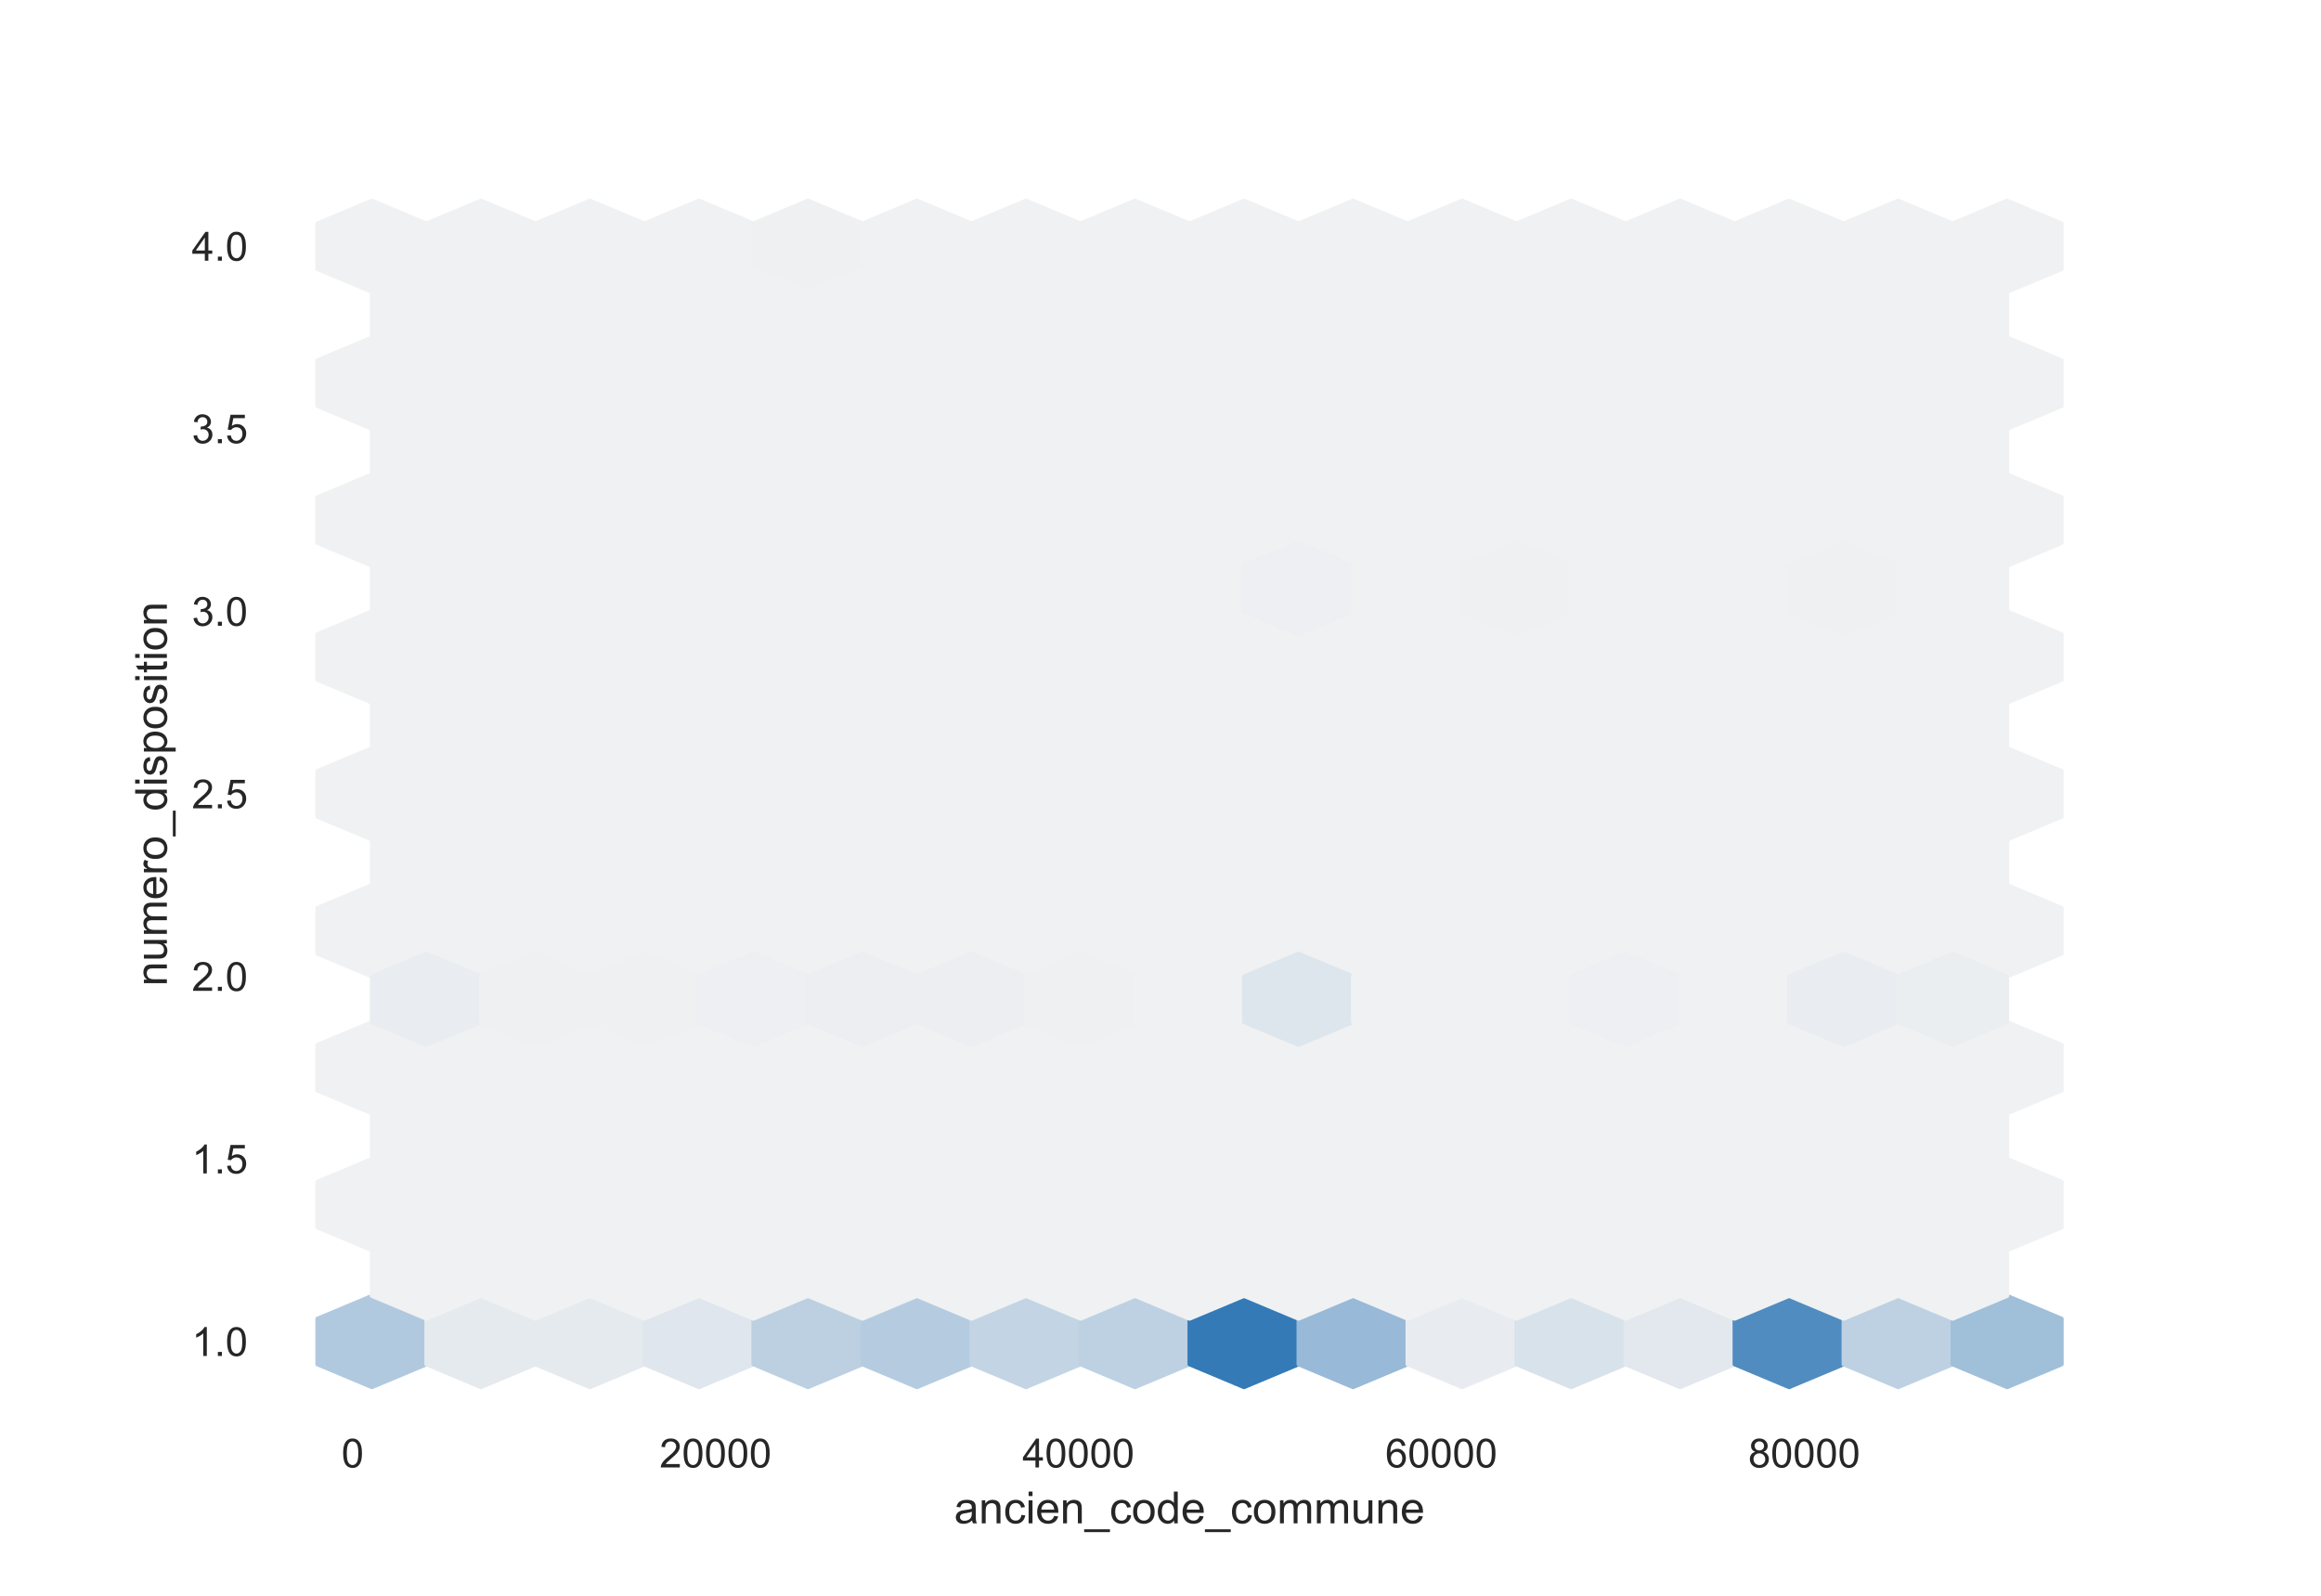 <?xml version="1.0" encoding="utf-8" standalone="no"?>
<!DOCTYPE svg PUBLIC "-//W3C//DTD SVG 1.1//EN"
  "http://www.w3.org/Graphics/SVG/1.1/DTD/svg11.dtd">
<!-- Created with matplotlib (https://matplotlib.org/) -->
<svg height="396pt" version="1.1" viewBox="0 0 576 396" width="576pt" xmlns="http://www.w3.org/2000/svg" xmlns:xlink="http://www.w3.org/1999/xlink">
 <defs>
  <style type="text/css">*{stroke-linecap:butt;stroke-linejoin:round;}</style>
 </defs>
 <g id="figure_1">
  <g id="patch_1">
   <path d="M 0 396 
L 576 396 
L 576 0 
L 0 0 
z
" style="fill:#ffffff;"/>
  </g>
  <g id="axes_1">
   <g id="patch_2">
    <path d="M 72 346.5 
L 518.4 346.5 
L 518.4 47.52 
L 72 47.52 
z
" style="fill:#ffffff;"/>
   </g>
   <g id="matplotlib.axis_1">
    <g id="xtick_1">
     <g id="text_1">
      <!-- 0 -->
      <g style="fill:#262626;" transform="translate(84.742 364.158)scale(0.1 -0.1)">
       <defs>
        <path d="M 4.156 35.297 
Q 4.156 48 6.766 55.734 
Q 9.375 63.484 14.516 67.672 
Q 19.672 71.875 27.484 71.875 
Q 33.25 71.875 37.594 69.547 
Q 41.938 67.234 44.766 62.859 
Q 47.609 58.5 49.219 52.219 
Q 50.828 45.953 50.828 35.297 
Q 50.828 22.703 48.234 14.969 
Q 45.656 7.234 40.5 3 
Q 35.359 -1.219 27.484 -1.219 
Q 17.141 -1.219 11.234 6.203 
Q 4.156 15.141 4.156 35.297 
z
M 13.188 35.297 
Q 13.188 17.672 17.312 11.828 
Q 21.438 6 27.484 6 
Q 33.547 6 37.672 11.859 
Q 41.797 17.719 41.797 35.297 
Q 41.797 52.984 37.672 58.781 
Q 33.547 64.594 27.391 64.594 
Q 21.344 64.594 17.719 59.469 
Q 13.188 52.938 13.188 35.297 
z
" id="ArialMT-48"/>
       </defs>
       <use xlink:href="#ArialMT-48"/>
      </g>
     </g>
    </g>
    <g id="xtick_2">
     <g id="text_2">
      <!-- 20000 -->
      <g style="fill:#262626;" transform="translate(163.679 364.158)scale(0.1 -0.1)">
       <defs>
        <path d="M 50.344 8.453 
L 50.344 0 
L 3.031 0 
Q 2.938 3.172 4.047 6.109 
Q 5.859 10.938 9.828 15.625 
Q 13.812 20.312 21.344 26.469 
Q 33.016 36.031 37.109 41.625 
Q 41.219 47.219 41.219 52.203 
Q 41.219 57.422 37.469 61 
Q 33.734 64.594 27.734 64.594 
Q 21.391 64.594 17.578 60.781 
Q 13.766 56.984 13.719 50.25 
L 4.688 51.172 
Q 5.609 61.281 11.656 66.578 
Q 17.719 71.875 27.938 71.875 
Q 38.234 71.875 44.234 66.156 
Q 50.25 60.453 50.25 52 
Q 50.25 47.703 48.484 43.547 
Q 46.734 39.406 42.656 34.812 
Q 38.578 30.219 29.109 22.219 
Q 21.188 15.578 18.938 13.203 
Q 16.703 10.844 15.234 8.453 
z
" id="ArialMT-50"/>
       </defs>
       <use xlink:href="#ArialMT-50"/>
       <use x="55.615" xlink:href="#ArialMT-48"/>
       <use x="111.23" xlink:href="#ArialMT-48"/>
       <use x="166.846" xlink:href="#ArialMT-48"/>
       <use x="222.461" xlink:href="#ArialMT-48"/>
      </g>
     </g>
    </g>
    <g id="xtick_3">
     <g id="text_3">
      <!-- 40000 -->
      <g style="fill:#262626;" transform="translate(253.737 364.158)scale(0.1 -0.1)">
       <defs>
        <path d="M 32.328 0 
L 32.328 17.141 
L 1.266 17.141 
L 1.266 25.203 
L 33.938 71.578 
L 41.109 71.578 
L 41.109 25.203 
L 50.781 25.203 
L 50.781 17.141 
L 41.109 17.141 
L 41.109 0 
z
M 32.328 25.203 
L 32.328 57.469 
L 9.906 25.203 
z
" id="ArialMT-52"/>
       </defs>
       <use xlink:href="#ArialMT-52"/>
       <use x="55.615" xlink:href="#ArialMT-48"/>
       <use x="111.23" xlink:href="#ArialMT-48"/>
       <use x="166.846" xlink:href="#ArialMT-48"/>
       <use x="222.461" xlink:href="#ArialMT-48"/>
      </g>
     </g>
    </g>
    <g id="xtick_4">
     <g id="text_4">
      <!-- 60000 -->
      <g style="fill:#262626;" transform="translate(343.796 364.158)scale(0.1 -0.1)">
       <defs>
        <path d="M 49.75 54.047 
L 41.016 53.375 
Q 39.844 58.547 37.703 60.891 
Q 34.125 64.656 28.906 64.656 
Q 24.703 64.656 21.531 62.312 
Q 17.391 59.281 14.984 53.469 
Q 12.594 47.656 12.5 36.922 
Q 15.672 41.75 20.266 44.094 
Q 24.859 46.438 29.891 46.438 
Q 38.672 46.438 44.844 39.969 
Q 51.031 33.5 51.031 23.25 
Q 51.031 16.5 48.125 10.719 
Q 45.219 4.938 40.141 1.859 
Q 35.062 -1.219 28.609 -1.219 
Q 17.625 -1.219 10.688 6.859 
Q 3.766 14.938 3.766 33.5 
Q 3.766 54.25 11.422 63.672 
Q 18.109 71.875 29.438 71.875 
Q 37.891 71.875 43.281 67.141 
Q 48.688 62.406 49.75 54.047 
z
M 13.875 23.188 
Q 13.875 18.656 15.797 14.5 
Q 17.719 10.359 21.188 8.172 
Q 24.656 6 28.469 6 
Q 34.031 6 38.031 10.484 
Q 42.047 14.984 42.047 22.703 
Q 42.047 30.125 38.078 34.391 
Q 34.125 38.672 28.125 38.672 
Q 22.172 38.672 18.016 34.391 
Q 13.875 30.125 13.875 23.188 
z
" id="ArialMT-54"/>
       </defs>
       <use xlink:href="#ArialMT-54"/>
       <use x="55.615" xlink:href="#ArialMT-48"/>
       <use x="111.23" xlink:href="#ArialMT-48"/>
       <use x="166.846" xlink:href="#ArialMT-48"/>
       <use x="222.461" xlink:href="#ArialMT-48"/>
      </g>
     </g>
    </g>
    <g id="xtick_5">
     <g id="text_5">
      <!-- 80000 -->
      <g style="fill:#262626;" transform="translate(433.855 364.158)scale(0.1 -0.1)">
       <defs>
        <path d="M 17.672 38.812 
Q 12.203 40.828 9.562 44.531 
Q 6.938 48.25 6.938 53.422 
Q 6.938 61.234 12.547 66.547 
Q 18.172 71.875 27.484 71.875 
Q 36.859 71.875 42.578 66.422 
Q 48.297 60.984 48.297 53.172 
Q 48.297 48.188 45.672 44.5 
Q 43.062 40.828 37.75 38.812 
Q 44.344 36.672 47.781 31.875 
Q 51.219 27.094 51.219 20.453 
Q 51.219 11.281 44.719 5.031 
Q 38.234 -1.219 27.641 -1.219 
Q 17.047 -1.219 10.547 5.047 
Q 4.047 11.328 4.047 20.703 
Q 4.047 27.688 7.594 32.391 
Q 11.141 37.109 17.672 38.812 
z
M 15.922 53.719 
Q 15.922 48.641 19.188 45.406 
Q 22.469 42.188 27.688 42.188 
Q 32.766 42.188 36.016 45.375 
Q 39.266 48.578 39.266 53.219 
Q 39.266 58.062 35.906 61.359 
Q 32.562 64.656 27.594 64.656 
Q 22.562 64.656 19.234 61.422 
Q 15.922 58.203 15.922 53.719 
z
M 13.094 20.656 
Q 13.094 16.891 14.875 13.375 
Q 16.656 9.859 20.172 7.922 
Q 23.688 6 27.734 6 
Q 34.031 6 38.125 10.047 
Q 42.234 14.109 42.234 20.359 
Q 42.234 26.703 38.016 30.859 
Q 33.797 35.016 27.438 35.016 
Q 21.234 35.016 17.156 30.906 
Q 13.094 26.812 13.094 20.656 
z
" id="ArialMT-56"/>
       </defs>
       <use xlink:href="#ArialMT-56"/>
       <use x="55.615" xlink:href="#ArialMT-48"/>
       <use x="111.23" xlink:href="#ArialMT-48"/>
       <use x="166.846" xlink:href="#ArialMT-48"/>
       <use x="222.461" xlink:href="#ArialMT-48"/>
      </g>
     </g>
    </g>
    <g id="text_6">
     <!-- ancien_code_commune -->
     <g style="fill:#262626;" transform="translate(236.805 378.019)scale(0.11 -0.11)">
      <defs>
       <path d="M 40.438 6.391 
Q 35.547 2.25 31.031 0.531 
Q 26.516 -1.172 21.344 -1.172 
Q 12.797 -1.172 8.203 3 
Q 3.609 7.172 3.609 13.672 
Q 3.609 17.484 5.344 20.625 
Q 7.078 23.781 9.891 25.688 
Q 12.703 27.594 16.219 28.562 
Q 18.797 29.25 24.031 29.891 
Q 34.672 31.156 39.703 32.906 
Q 39.75 34.719 39.75 35.203 
Q 39.75 40.578 37.25 42.781 
Q 33.891 45.75 27.25 45.75 
Q 21.047 45.75 18.094 43.578 
Q 15.141 41.406 13.719 35.891 
L 5.125 37.062 
Q 6.297 42.578 8.984 45.969 
Q 11.672 49.359 16.75 51.188 
Q 21.828 53.031 28.516 53.031 
Q 35.156 53.031 39.297 51.469 
Q 43.453 49.906 45.406 47.531 
Q 47.359 45.172 48.141 41.547 
Q 48.578 39.312 48.578 33.453 
L 48.578 21.734 
Q 48.578 9.469 49.141 6.219 
Q 49.703 2.984 51.375 0 
L 42.188 0 
Q 40.828 2.734 40.438 6.391 
z
M 39.703 26.031 
Q 34.906 24.078 25.344 22.703 
Q 19.922 21.922 17.672 20.938 
Q 15.438 19.969 14.203 18.094 
Q 12.984 16.219 12.984 13.922 
Q 12.984 10.406 15.641 8.062 
Q 18.312 5.719 23.438 5.719 
Q 28.516 5.719 32.469 7.938 
Q 36.422 10.156 38.281 14.016 
Q 39.703 17 39.703 22.797 
z
" id="ArialMT-97"/>
       <path d="M 6.594 0 
L 6.594 51.859 
L 14.5 51.859 
L 14.5 44.484 
Q 20.219 53.031 31 53.031 
Q 35.688 53.031 39.625 51.344 
Q 43.562 49.656 45.516 46.922 
Q 47.469 44.188 48.25 40.438 
Q 48.734 37.984 48.734 31.891 
L 48.734 0 
L 39.938 0 
L 39.938 31.547 
Q 39.938 36.922 38.906 39.578 
Q 37.891 42.234 35.281 43.812 
Q 32.672 45.406 29.156 45.406 
Q 23.531 45.406 19.453 41.844 
Q 15.375 38.281 15.375 28.328 
L 15.375 0 
z
" id="ArialMT-110"/>
       <path d="M 40.438 19 
L 49.078 17.875 
Q 47.656 8.938 41.812 3.875 
Q 35.984 -1.172 27.484 -1.172 
Q 16.844 -1.172 10.375 5.781 
Q 3.906 12.75 3.906 25.734 
Q 3.906 34.125 6.688 40.422 
Q 9.469 46.734 15.156 49.875 
Q 20.844 53.031 27.547 53.031 
Q 35.984 53.031 41.359 48.75 
Q 46.734 44.484 48.25 36.625 
L 39.703 35.297 
Q 38.484 40.531 35.375 43.156 
Q 32.281 45.797 27.875 45.797 
Q 21.234 45.797 17.078 41.031 
Q 12.938 36.281 12.938 25.984 
Q 12.938 15.531 16.938 10.797 
Q 20.953 6.062 27.391 6.062 
Q 32.562 6.062 36.031 9.234 
Q 39.5 12.406 40.438 19 
z
" id="ArialMT-99"/>
       <path d="M 6.641 61.469 
L 6.641 71.578 
L 15.438 71.578 
L 15.438 61.469 
z
M 6.641 0 
L 6.641 51.859 
L 15.438 51.859 
L 15.438 0 
z
" id="ArialMT-105"/>
       <path d="M 42.094 16.703 
L 51.172 15.578 
Q 49.031 7.625 43.219 3.219 
Q 37.406 -1.172 28.375 -1.172 
Q 17 -1.172 10.328 5.828 
Q 3.656 12.844 3.656 25.484 
Q 3.656 38.578 10.391 45.797 
Q 17.141 53.031 27.875 53.031 
Q 38.281 53.031 44.875 45.953 
Q 51.469 38.875 51.469 26.031 
Q 51.469 25.25 51.422 23.688 
L 12.75 23.688 
Q 13.234 15.141 17.578 10.594 
Q 21.922 6.062 28.422 6.062 
Q 33.25 6.062 36.672 8.594 
Q 40.094 11.141 42.094 16.703 
z
M 13.234 30.906 
L 42.188 30.906 
Q 41.609 37.453 38.875 40.719 
Q 34.672 45.797 27.984 45.797 
Q 21.922 45.797 17.797 41.75 
Q 13.672 37.703 13.234 30.906 
z
" id="ArialMT-101"/>
       <path d="M -1.516 -19.875 
L -1.516 -13.531 
L 56.734 -13.531 
L 56.734 -19.875 
z
" id="ArialMT-95"/>
       <path d="M 3.328 25.922 
Q 3.328 40.328 11.328 47.266 
Q 18.016 53.031 27.641 53.031 
Q 38.328 53.031 45.109 46.016 
Q 51.906 39.016 51.906 26.656 
Q 51.906 16.656 48.906 10.906 
Q 45.906 5.172 40.156 2 
Q 34.422 -1.172 27.641 -1.172 
Q 16.75 -1.172 10.031 5.812 
Q 3.328 12.797 3.328 25.922 
z
M 12.359 25.922 
Q 12.359 15.969 16.703 11.016 
Q 21.047 6.062 27.641 6.062 
Q 34.188 6.062 38.531 11.031 
Q 42.875 16.016 42.875 26.219 
Q 42.875 35.844 38.5 40.797 
Q 34.125 45.75 27.641 45.75 
Q 21.047 45.75 16.703 40.812 
Q 12.359 35.891 12.359 25.922 
z
" id="ArialMT-111"/>
       <path d="M 40.234 0 
L 40.234 6.547 
Q 35.297 -1.172 25.734 -1.172 
Q 19.531 -1.172 14.328 2.25 
Q 9.125 5.672 6.266 11.797 
Q 3.422 17.922 3.422 25.875 
Q 3.422 33.641 6 39.969 
Q 8.594 46.297 13.766 49.656 
Q 18.953 53.031 25.344 53.031 
Q 30.031 53.031 33.688 51.047 
Q 37.359 49.078 39.656 45.906 
L 39.656 71.578 
L 48.391 71.578 
L 48.391 0 
z
M 12.453 25.875 
Q 12.453 15.922 16.641 10.984 
Q 20.844 6.062 26.562 6.062 
Q 32.328 6.062 36.344 10.766 
Q 40.375 15.484 40.375 25.141 
Q 40.375 35.797 36.266 40.766 
Q 32.172 45.75 26.172 45.75 
Q 20.312 45.75 16.375 40.969 
Q 12.453 36.188 12.453 25.875 
z
" id="ArialMT-100"/>
       <path d="M 6.594 0 
L 6.594 51.859 
L 14.453 51.859 
L 14.453 44.578 
Q 16.891 48.391 20.938 50.703 
Q 25 53.031 30.172 53.031 
Q 35.938 53.031 39.625 50.641 
Q 43.312 48.25 44.828 43.953 
Q 50.984 53.031 60.844 53.031 
Q 68.562 53.031 72.703 48.75 
Q 76.859 44.484 76.859 35.594 
L 76.859 0 
L 68.109 0 
L 68.109 32.672 
Q 68.109 37.938 67.25 40.25 
Q 66.406 42.578 64.156 43.984 
Q 61.922 45.406 58.891 45.406 
Q 53.422 45.406 49.797 41.766 
Q 46.188 38.141 46.188 30.125 
L 46.188 0 
L 37.406 0 
L 37.406 33.688 
Q 37.406 39.547 35.25 42.469 
Q 33.109 45.406 28.219 45.406 
Q 24.516 45.406 21.359 43.453 
Q 18.219 41.5 16.797 37.734 
Q 15.375 33.984 15.375 26.906 
L 15.375 0 
z
" id="ArialMT-109"/>
       <path d="M 40.578 0 
L 40.578 7.625 
Q 34.516 -1.172 24.125 -1.172 
Q 19.531 -1.172 15.547 0.578 
Q 11.578 2.344 9.641 5 
Q 7.719 7.672 6.938 11.531 
Q 6.391 14.109 6.391 19.734 
L 6.391 51.859 
L 15.188 51.859 
L 15.188 23.094 
Q 15.188 16.219 15.719 13.812 
Q 16.547 10.359 19.234 8.375 
Q 21.922 6.391 25.875 6.391 
Q 29.828 6.391 33.297 8.422 
Q 36.766 10.453 38.203 13.938 
Q 39.656 17.438 39.656 24.078 
L 39.656 51.859 
L 48.438 51.859 
L 48.438 0 
z
" id="ArialMT-117"/>
      </defs>
      <use xlink:href="#ArialMT-97"/>
      <use x="55.615" xlink:href="#ArialMT-110"/>
      <use x="111.23" xlink:href="#ArialMT-99"/>
      <use x="161.23" xlink:href="#ArialMT-105"/>
      <use x="183.447" xlink:href="#ArialMT-101"/>
      <use x="239.062" xlink:href="#ArialMT-110"/>
      <use x="294.678" xlink:href="#ArialMT-95"/>
      <use x="350.293" xlink:href="#ArialMT-99"/>
      <use x="400.293" xlink:href="#ArialMT-111"/>
      <use x="455.908" xlink:href="#ArialMT-100"/>
      <use x="511.523" xlink:href="#ArialMT-101"/>
      <use x="567.139" xlink:href="#ArialMT-95"/>
      <use x="622.754" xlink:href="#ArialMT-99"/>
      <use x="672.754" xlink:href="#ArialMT-111"/>
      <use x="728.369" xlink:href="#ArialMT-109"/>
      <use x="811.67" xlink:href="#ArialMT-109"/>
      <use x="894.971" xlink:href="#ArialMT-117"/>
      <use x="950.586" xlink:href="#ArialMT-110"/>
      <use x="1006.201" xlink:href="#ArialMT-101"/>
     </g>
    </g>
   </g>
   <g id="matplotlib.axis_2">
    <g id="ytick_1">
     <g id="text_7">
      <!-- 1.0 -->
      <g style="fill:#262626;" transform="translate(47.6 336.489)scale(0.1 -0.1)">
       <defs>
        <path d="M 37.25 0 
L 28.469 0 
L 28.469 56 
Q 25.297 52.984 20.141 49.953 
Q 14.984 46.922 10.891 45.406 
L 10.891 53.906 
Q 18.266 57.375 23.781 62.297 
Q 29.297 67.234 31.594 71.875 
L 37.25 71.875 
z
" id="ArialMT-49"/>
        <path d="M 9.078 0 
L 9.078 10.016 
L 19.094 10.016 
L 19.094 0 
z
" id="ArialMT-46"/>
       </defs>
       <use xlink:href="#ArialMT-49"/>
       <use x="55.615" xlink:href="#ArialMT-46"/>
       <use x="83.398" xlink:href="#ArialMT-48"/>
      </g>
     </g>
    </g>
    <g id="ytick_2">
     <g id="text_8">
      <!-- 1.5 -->
      <g style="fill:#262626;" transform="translate(47.6 291.189)scale(0.1 -0.1)">
       <defs>
        <path d="M 4.156 18.75 
L 13.375 19.531 
Q 14.406 12.797 18.141 9.391 
Q 21.875 6 27.156 6 
Q 33.5 6 37.891 10.781 
Q 42.281 15.578 42.281 23.484 
Q 42.281 31 38.062 35.344 
Q 33.844 39.703 27 39.703 
Q 22.75 39.703 19.328 37.766 
Q 15.922 35.844 13.969 32.766 
L 5.719 33.844 
L 12.641 70.609 
L 48.25 70.609 
L 48.25 62.203 
L 19.672 62.203 
L 15.828 42.969 
Q 22.266 47.469 29.344 47.469 
Q 38.719 47.469 45.156 40.969 
Q 51.609 34.469 51.609 24.266 
Q 51.609 14.547 45.953 7.469 
Q 39.062 -1.219 27.156 -1.219 
Q 17.391 -1.219 11.203 4.25 
Q 5.031 9.719 4.156 18.75 
z
" id="ArialMT-53"/>
       </defs>
       <use xlink:href="#ArialMT-49"/>
       <use x="55.615" xlink:href="#ArialMT-46"/>
       <use x="83.398" xlink:href="#ArialMT-53"/>
      </g>
     </g>
    </g>
    <g id="ytick_3">
     <g id="text_9">
      <!-- 2.0 -->
      <g style="fill:#262626;" transform="translate(47.6 245.889)scale(0.1 -0.1)">
       <use xlink:href="#ArialMT-50"/>
       <use x="55.615" xlink:href="#ArialMT-46"/>
       <use x="83.398" xlink:href="#ArialMT-48"/>
      </g>
     </g>
    </g>
    <g id="ytick_4">
     <g id="text_10">
      <!-- 2.5 -->
      <g style="fill:#262626;" transform="translate(47.6 200.589)scale(0.1 -0.1)">
       <use xlink:href="#ArialMT-50"/>
       <use x="55.615" xlink:href="#ArialMT-46"/>
       <use x="83.398" xlink:href="#ArialMT-53"/>
      </g>
     </g>
    </g>
    <g id="ytick_5">
     <g id="text_11">
      <!-- 3.0 -->
      <g style="fill:#262626;" transform="translate(47.6 155.289)scale(0.1 -0.1)">
       <defs>
        <path d="M 4.203 18.891 
L 12.984 20.062 
Q 14.5 12.594 18.141 9.297 
Q 21.781 6 27 6 
Q 33.203 6 37.469 10.297 
Q 41.75 14.594 41.75 20.953 
Q 41.75 27 37.797 30.922 
Q 33.844 34.859 27.734 34.859 
Q 25.25 34.859 21.531 33.891 
L 22.516 41.609 
Q 23.391 41.5 23.922 41.5 
Q 29.547 41.5 34.031 44.422 
Q 38.531 47.359 38.531 53.469 
Q 38.531 58.297 35.25 61.469 
Q 31.984 64.656 26.812 64.656 
Q 21.688 64.656 18.266 61.422 
Q 14.844 58.203 13.875 51.766 
L 5.078 53.328 
Q 6.688 62.156 12.391 67.016 
Q 18.109 71.875 26.609 71.875 
Q 32.469 71.875 37.391 69.359 
Q 42.328 66.844 44.938 62.5 
Q 47.562 58.156 47.562 53.266 
Q 47.562 48.641 45.062 44.828 
Q 42.578 41.016 37.703 38.766 
Q 44.047 37.312 47.562 32.688 
Q 51.078 28.078 51.078 21.141 
Q 51.078 11.766 44.234 5.25 
Q 37.406 -1.266 26.953 -1.266 
Q 17.531 -1.266 11.297 4.344 
Q 5.078 9.969 4.203 18.891 
z
" id="ArialMT-51"/>
       </defs>
       <use xlink:href="#ArialMT-51"/>
       <use x="55.615" xlink:href="#ArialMT-46"/>
       <use x="83.398" xlink:href="#ArialMT-48"/>
      </g>
     </g>
    </g>
    <g id="ytick_6">
     <g id="text_12">
      <!-- 3.5 -->
      <g style="fill:#262626;" transform="translate(47.6 109.989)scale(0.1 -0.1)">
       <use xlink:href="#ArialMT-51"/>
       <use x="55.615" xlink:href="#ArialMT-46"/>
       <use x="83.398" xlink:href="#ArialMT-53"/>
      </g>
     </g>
    </g>
    <g id="ytick_7">
     <g id="text_13">
      <!-- 4.0 -->
      <g style="fill:#262626;" transform="translate(47.6 64.689)scale(0.1 -0.1)">
       <use xlink:href="#ArialMT-52"/>
       <use x="55.615" xlink:href="#ArialMT-46"/>
       <use x="83.398" xlink:href="#ArialMT-48"/>
      </g>
     </g>
    </g>
    <g id="text_14">
     <!-- numero_disposition -->
     <g style="fill:#262626;" transform="translate(41.414 244.702)rotate(-90)scale(0.11 -0.11)">
      <defs>
       <path d="M 6.5 0 
L 6.5 51.859 
L 14.406 51.859 
L 14.406 44 
Q 17.438 49.516 20 51.266 
Q 22.562 53.031 25.641 53.031 
Q 30.078 53.031 34.672 50.203 
L 31.641 42.047 
Q 28.422 43.953 25.203 43.953 
Q 22.312 43.953 20.016 42.219 
Q 17.719 40.484 16.75 37.406 
Q 15.281 32.719 15.281 27.156 
L 15.281 0 
z
" id="ArialMT-114"/>
       <path d="M 3.078 15.484 
L 11.766 16.844 
Q 12.5 11.625 15.844 8.844 
Q 19.188 6.062 25.203 6.062 
Q 31.25 6.062 34.172 8.516 
Q 37.109 10.984 37.109 14.312 
Q 37.109 17.281 34.516 19 
Q 32.719 20.172 25.531 21.969 
Q 15.875 24.422 12.141 26.203 
Q 8.406 27.984 6.469 31.125 
Q 4.547 34.281 4.547 38.094 
Q 4.547 41.547 6.125 44.5 
Q 7.719 47.469 10.453 49.422 
Q 12.5 50.922 16.031 51.969 
Q 19.578 53.031 23.641 53.031 
Q 29.734 53.031 34.344 51.266 
Q 38.969 49.516 41.156 46.5 
Q 43.359 43.5 44.188 38.484 
L 35.594 37.312 
Q 35.016 41.312 32.203 43.547 
Q 29.391 45.797 24.266 45.797 
Q 18.219 45.797 15.625 43.797 
Q 13.031 41.797 13.031 39.109 
Q 13.031 37.406 14.109 36.031 
Q 15.188 34.625 17.484 33.688 
Q 18.797 33.203 25.25 31.453 
Q 34.578 28.953 38.25 27.359 
Q 41.938 25.781 44.031 22.75 
Q 46.141 19.734 46.141 15.234 
Q 46.141 10.844 43.578 6.953 
Q 41.016 3.078 36.172 0.953 
Q 31.344 -1.172 25.25 -1.172 
Q 15.141 -1.172 9.844 3.031 
Q 4.547 7.234 3.078 15.484 
z
" id="ArialMT-115"/>
       <path d="M 6.594 -19.875 
L 6.594 51.859 
L 14.594 51.859 
L 14.594 45.125 
Q 17.438 49.078 21 51.047 
Q 24.562 53.031 29.641 53.031 
Q 36.281 53.031 41.359 49.609 
Q 46.438 46.188 49.016 39.953 
Q 51.609 33.734 51.609 26.312 
Q 51.609 18.359 48.75 11.984 
Q 45.906 5.609 40.453 2.219 
Q 35.016 -1.172 29 -1.172 
Q 24.609 -1.172 21.109 0.688 
Q 17.625 2.547 15.375 5.375 
L 15.375 -19.875 
z
M 14.547 25.641 
Q 14.547 15.625 18.594 10.844 
Q 22.656 6.062 28.422 6.062 
Q 34.281 6.062 38.453 11.016 
Q 42.625 15.969 42.625 26.375 
Q 42.625 36.281 38.547 41.203 
Q 34.469 46.141 28.812 46.141 
Q 23.188 46.141 18.859 40.891 
Q 14.547 35.641 14.547 25.641 
z
" id="ArialMT-112"/>
       <path d="M 25.781 7.859 
L 27.047 0.094 
Q 23.344 -0.688 20.406 -0.688 
Q 15.625 -0.688 12.984 0.828 
Q 10.359 2.344 9.281 4.812 
Q 8.203 7.281 8.203 15.188 
L 8.203 45.016 
L 1.766 45.016 
L 1.766 51.859 
L 8.203 51.859 
L 8.203 64.703 
L 16.938 69.969 
L 16.938 51.859 
L 25.781 51.859 
L 25.781 45.016 
L 16.938 45.016 
L 16.938 14.703 
Q 16.938 10.938 17.406 9.859 
Q 17.875 8.797 18.922 8.156 
Q 19.969 7.516 21.922 7.516 
Q 23.391 7.516 25.781 7.859 
z
" id="ArialMT-116"/>
      </defs>
      <use xlink:href="#ArialMT-110"/>
      <use x="55.615" xlink:href="#ArialMT-117"/>
      <use x="111.23" xlink:href="#ArialMT-109"/>
      <use x="194.531" xlink:href="#ArialMT-101"/>
      <use x="250.146" xlink:href="#ArialMT-114"/>
      <use x="283.447" xlink:href="#ArialMT-111"/>
      <use x="339.062" xlink:href="#ArialMT-95"/>
      <use x="394.678" xlink:href="#ArialMT-100"/>
      <use x="450.293" xlink:href="#ArialMT-105"/>
      <use x="472.51" xlink:href="#ArialMT-115"/>
      <use x="522.51" xlink:href="#ArialMT-112"/>
      <use x="578.125" xlink:href="#ArialMT-111"/>
      <use x="633.74" xlink:href="#ArialMT-115"/>
      <use x="683.74" xlink:href="#ArialMT-105"/>
      <use x="705.957" xlink:href="#ArialMT-116"/>
      <use x="733.74" xlink:href="#ArialMT-105"/>
      <use x="755.957" xlink:href="#ArialMT-111"/>
      <use x="811.572" xlink:href="#ArialMT-110"/>
     </g>
    </g>
   </g>
   <g id="PolyCollection_1">
    <defs>
     <path d="M 101.05 33.172 
L 101.05 21.848 
L 87.522 16.185 
L 73.995 21.848 
L 73.995 33.172 
L 87.522 38.835 
z
" id="C0_0_a4078276e5"/>
    </defs>
    <g clip-path="url(#p033c9fcd52)">
     <use style="fill:#b1c9df;stroke:#b1c9df;" x="4.769" xlink:href="#C0_0_a4078276e5" y="305.4"/>
    </g>
    <g clip-path="url(#p033c9fcd52)">
     <use style="fill:#f0f1f2;stroke:#f0f1f2;" x="4.769" xlink:href="#C0_0_a4078276e5" y="271.425"/>
    </g>
    <g clip-path="url(#p033c9fcd52)">
     <use style="fill:#f0f1f2;stroke:#f0f1f2;" x="4.769" xlink:href="#C0_0_a4078276e5" y="237.45"/>
    </g>
    <g clip-path="url(#p033c9fcd52)">
     <use style="fill:#f0f1f2;stroke:#f0f1f2;" x="4.769" xlink:href="#C0_0_a4078276e5" y="203.475"/>
    </g>
    <g clip-path="url(#p033c9fcd52)">
     <use style="fill:#f0f1f2;stroke:#f0f1f2;" x="4.769" xlink:href="#C0_0_a4078276e5" y="169.5"/>
    </g>
    <g clip-path="url(#p033c9fcd52)">
     <use style="fill:#f0f1f2;stroke:#f0f1f2;" x="4.769" xlink:href="#C0_0_a4078276e5" y="135.525"/>
    </g>
    <g clip-path="url(#p033c9fcd52)">
     <use style="fill:#f0f1f2;stroke:#f0f1f2;" x="4.769" xlink:href="#C0_0_a4078276e5" y="101.55"/>
    </g>
    <g clip-path="url(#p033c9fcd52)">
     <use style="fill:#f0f1f2;stroke:#f0f1f2;" x="4.769" xlink:href="#C0_0_a4078276e5" y="67.575"/>
    </g>
    <g clip-path="url(#p033c9fcd52)">
     <use style="fill:#f0f1f2;stroke:#f0f1f2;" x="4.769" xlink:href="#C0_0_a4078276e5" y="33.6"/>
    </g>
    <g clip-path="url(#p033c9fcd52)">
     <use style="fill:#e5eaef;stroke:#e5eaef;" x="31.823" xlink:href="#C0_0_a4078276e5" y="305.4"/>
    </g>
    <g clip-path="url(#p033c9fcd52)">
     <use style="fill:#f0f1f2;stroke:#f0f1f2;" x="31.823" xlink:href="#C0_0_a4078276e5" y="271.425"/>
    </g>
    <g clip-path="url(#p033c9fcd52)">
     <use style="fill:#f0f1f2;stroke:#f0f1f2;" x="31.823" xlink:href="#C0_0_a4078276e5" y="237.45"/>
    </g>
    <g clip-path="url(#p033c9fcd52)">
     <use style="fill:#f0f1f2;stroke:#f0f1f2;" x="31.823" xlink:href="#C0_0_a4078276e5" y="203.475"/>
    </g>
    <g clip-path="url(#p033c9fcd52)">
     <use style="fill:#f0f1f2;stroke:#f0f1f2;" x="31.823" xlink:href="#C0_0_a4078276e5" y="169.5"/>
    </g>
    <g clip-path="url(#p033c9fcd52)">
     <use style="fill:#f0f1f2;stroke:#f0f1f2;" x="31.823" xlink:href="#C0_0_a4078276e5" y="135.525"/>
    </g>
    <g clip-path="url(#p033c9fcd52)">
     <use style="fill:#f0f1f2;stroke:#f0f1f2;" x="31.823" xlink:href="#C0_0_a4078276e5" y="101.55"/>
    </g>
    <g clip-path="url(#p033c9fcd52)">
     <use style="fill:#f0f1f2;stroke:#f0f1f2;" x="31.823" xlink:href="#C0_0_a4078276e5" y="67.575"/>
    </g>
    <g clip-path="url(#p033c9fcd52)">
     <use style="fill:#f0f1f2;stroke:#f0f1f2;" x="31.823" xlink:href="#C0_0_a4078276e5" y="33.6"/>
    </g>
    <g clip-path="url(#p033c9fcd52)">
     <use style="fill:#e5eaef;stroke:#e5eaef;" x="58.878" xlink:href="#C0_0_a4078276e5" y="305.4"/>
    </g>
    <g clip-path="url(#p033c9fcd52)">
     <use style="fill:#f0f1f2;stroke:#f0f1f2;" x="58.878" xlink:href="#C0_0_a4078276e5" y="271.425"/>
    </g>
    <g clip-path="url(#p033c9fcd52)">
     <use style="fill:#f0f1f2;stroke:#f0f1f2;" x="58.878" xlink:href="#C0_0_a4078276e5" y="237.45"/>
    </g>
    <g clip-path="url(#p033c9fcd52)">
     <use style="fill:#f0f1f2;stroke:#f0f1f2;" x="58.878" xlink:href="#C0_0_a4078276e5" y="203.475"/>
    </g>
    <g clip-path="url(#p033c9fcd52)">
     <use style="fill:#f0f1f2;stroke:#f0f1f2;" x="58.878" xlink:href="#C0_0_a4078276e5" y="169.5"/>
    </g>
    <g clip-path="url(#p033c9fcd52)">
     <use style="fill:#f0f1f2;stroke:#f0f1f2;" x="58.878" xlink:href="#C0_0_a4078276e5" y="135.525"/>
    </g>
    <g clip-path="url(#p033c9fcd52)">
     <use style="fill:#f0f1f2;stroke:#f0f1f2;" x="58.878" xlink:href="#C0_0_a4078276e5" y="101.55"/>
    </g>
    <g clip-path="url(#p033c9fcd52)">
     <use style="fill:#f0f1f2;stroke:#f0f1f2;" x="58.878" xlink:href="#C0_0_a4078276e5" y="67.575"/>
    </g>
    <g clip-path="url(#p033c9fcd52)">
     <use style="fill:#f0f1f2;stroke:#f0f1f2;" x="58.878" xlink:href="#C0_0_a4078276e5" y="33.6"/>
    </g>
    <g clip-path="url(#p033c9fcd52)">
     <use style="fill:#dfe6ed;stroke:#dfe6ed;" x="85.932" xlink:href="#C0_0_a4078276e5" y="305.4"/>
    </g>
    <g clip-path="url(#p033c9fcd52)">
     <use style="fill:#f0f1f2;stroke:#f0f1f2;" x="85.932" xlink:href="#C0_0_a4078276e5" y="271.425"/>
    </g>
    <g clip-path="url(#p033c9fcd52)">
     <use style="fill:#f0f1f2;stroke:#f0f1f2;" x="85.932" xlink:href="#C0_0_a4078276e5" y="237.45"/>
    </g>
    <g clip-path="url(#p033c9fcd52)">
     <use style="fill:#f0f1f2;stroke:#f0f1f2;" x="85.932" xlink:href="#C0_0_a4078276e5" y="203.475"/>
    </g>
    <g clip-path="url(#p033c9fcd52)">
     <use style="fill:#f0f1f2;stroke:#f0f1f2;" x="85.932" xlink:href="#C0_0_a4078276e5" y="169.5"/>
    </g>
    <g clip-path="url(#p033c9fcd52)">
     <use style="fill:#f0f1f2;stroke:#f0f1f2;" x="85.932" xlink:href="#C0_0_a4078276e5" y="135.525"/>
    </g>
    <g clip-path="url(#p033c9fcd52)">
     <use style="fill:#f0f1f2;stroke:#f0f1f2;" x="85.932" xlink:href="#C0_0_a4078276e5" y="101.55"/>
    </g>
    <g clip-path="url(#p033c9fcd52)">
     <use style="fill:#f0f1f2;stroke:#f0f1f2;" x="85.932" xlink:href="#C0_0_a4078276e5" y="67.575"/>
    </g>
    <g clip-path="url(#p033c9fcd52)">
     <use style="fill:#f0f1f2;stroke:#f0f1f2;" x="85.932" xlink:href="#C0_0_a4078276e5" y="33.6"/>
    </g>
    <g clip-path="url(#p033c9fcd52)">
     <use style="fill:#bcd0e2;stroke:#bcd0e2;" x="112.987" xlink:href="#C0_0_a4078276e5" y="305.4"/>
    </g>
    <g clip-path="url(#p033c9fcd52)">
     <use style="fill:#f0f1f2;stroke:#f0f1f2;" x="112.987" xlink:href="#C0_0_a4078276e5" y="271.425"/>
    </g>
    <g clip-path="url(#p033c9fcd52)">
     <use style="fill:#f0f1f2;stroke:#f0f1f2;" x="112.987" xlink:href="#C0_0_a4078276e5" y="237.45"/>
    </g>
    <g clip-path="url(#p033c9fcd52)">
     <use style="fill:#f0f1f2;stroke:#f0f1f2;" x="112.987" xlink:href="#C0_0_a4078276e5" y="203.475"/>
    </g>
    <g clip-path="url(#p033c9fcd52)">
     <use style="fill:#f0f1f2;stroke:#f0f1f2;" x="112.987" xlink:href="#C0_0_a4078276e5" y="169.5"/>
    </g>
    <g clip-path="url(#p033c9fcd52)">
     <use style="fill:#f0f1f2;stroke:#f0f1f2;" x="112.987" xlink:href="#C0_0_a4078276e5" y="135.525"/>
    </g>
    <g clip-path="url(#p033c9fcd52)">
     <use style="fill:#f0f1f2;stroke:#f0f1f2;" x="112.987" xlink:href="#C0_0_a4078276e5" y="101.55"/>
    </g>
    <g clip-path="url(#p033c9fcd52)">
     <use style="fill:#f0f1f2;stroke:#f0f1f2;" x="112.987" xlink:href="#C0_0_a4078276e5" y="67.575"/>
    </g>
    <g clip-path="url(#p033c9fcd52)">
     <use style="fill:#eff0f2;stroke:#eff0f2;" x="112.987" xlink:href="#C0_0_a4078276e5" y="33.6"/>
    </g>
    <g clip-path="url(#p033c9fcd52)">
     <use style="fill:#b5cce0;stroke:#b5cce0;" x="140.041" xlink:href="#C0_0_a4078276e5" y="305.4"/>
    </g>
    <g clip-path="url(#p033c9fcd52)">
     <use style="fill:#f0f1f2;stroke:#f0f1f2;" x="140.041" xlink:href="#C0_0_a4078276e5" y="271.425"/>
    </g>
    <g clip-path="url(#p033c9fcd52)">
     <use style="fill:#f0f1f2;stroke:#f0f1f2;" x="140.041" xlink:href="#C0_0_a4078276e5" y="237.45"/>
    </g>
    <g clip-path="url(#p033c9fcd52)">
     <use style="fill:#f0f1f2;stroke:#f0f1f2;" x="140.041" xlink:href="#C0_0_a4078276e5" y="203.475"/>
    </g>
    <g clip-path="url(#p033c9fcd52)">
     <use style="fill:#f0f1f2;stroke:#f0f1f2;" x="140.041" xlink:href="#C0_0_a4078276e5" y="169.5"/>
    </g>
    <g clip-path="url(#p033c9fcd52)">
     <use style="fill:#f0f1f2;stroke:#f0f1f2;" x="140.041" xlink:href="#C0_0_a4078276e5" y="135.525"/>
    </g>
    <g clip-path="url(#p033c9fcd52)">
     <use style="fill:#f0f1f2;stroke:#f0f1f2;" x="140.041" xlink:href="#C0_0_a4078276e5" y="101.55"/>
    </g>
    <g clip-path="url(#p033c9fcd52)">
     <use style="fill:#f0f1f2;stroke:#f0f1f2;" x="140.041" xlink:href="#C0_0_a4078276e5" y="67.575"/>
    </g>
    <g clip-path="url(#p033c9fcd52)">
     <use style="fill:#f0f1f2;stroke:#f0f1f2;" x="140.041" xlink:href="#C0_0_a4078276e5" y="33.6"/>
    </g>
    <g clip-path="url(#p033c9fcd52)">
     <use style="fill:#c3d5e4;stroke:#c3d5e4;" x="167.096" xlink:href="#C0_0_a4078276e5" y="305.4"/>
    </g>
    <g clip-path="url(#p033c9fcd52)">
     <use style="fill:#f0f1f2;stroke:#f0f1f2;" x="167.096" xlink:href="#C0_0_a4078276e5" y="271.425"/>
    </g>
    <g clip-path="url(#p033c9fcd52)">
     <use style="fill:#f0f1f2;stroke:#f0f1f2;" x="167.096" xlink:href="#C0_0_a4078276e5" y="237.45"/>
    </g>
    <g clip-path="url(#p033c9fcd52)">
     <use style="fill:#f0f1f2;stroke:#f0f1f2;" x="167.096" xlink:href="#C0_0_a4078276e5" y="203.475"/>
    </g>
    <g clip-path="url(#p033c9fcd52)">
     <use style="fill:#f0f1f2;stroke:#f0f1f2;" x="167.096" xlink:href="#C0_0_a4078276e5" y="169.5"/>
    </g>
    <g clip-path="url(#p033c9fcd52)">
     <use style="fill:#f0f1f2;stroke:#f0f1f2;" x="167.096" xlink:href="#C0_0_a4078276e5" y="135.525"/>
    </g>
    <g clip-path="url(#p033c9fcd52)">
     <use style="fill:#f0f1f2;stroke:#f0f1f2;" x="167.096" xlink:href="#C0_0_a4078276e5" y="101.55"/>
    </g>
    <g clip-path="url(#p033c9fcd52)">
     <use style="fill:#f0f1f2;stroke:#f0f1f2;" x="167.096" xlink:href="#C0_0_a4078276e5" y="67.575"/>
    </g>
    <g clip-path="url(#p033c9fcd52)">
     <use style="fill:#f0f1f2;stroke:#f0f1f2;" x="167.096" xlink:href="#C0_0_a4078276e5" y="33.6"/>
    </g>
    <g clip-path="url(#p033c9fcd52)">
     <use style="fill:#bdd1e3;stroke:#bdd1e3;" x="194.15" xlink:href="#C0_0_a4078276e5" y="305.4"/>
    </g>
    <g clip-path="url(#p033c9fcd52)">
     <use style="fill:#f0f1f2;stroke:#f0f1f2;" x="194.15" xlink:href="#C0_0_a4078276e5" y="271.425"/>
    </g>
    <g clip-path="url(#p033c9fcd52)">
     <use style="fill:#f0f1f2;stroke:#f0f1f2;" x="194.15" xlink:href="#C0_0_a4078276e5" y="237.45"/>
    </g>
    <g clip-path="url(#p033c9fcd52)">
     <use style="fill:#f0f1f2;stroke:#f0f1f2;" x="194.15" xlink:href="#C0_0_a4078276e5" y="203.475"/>
    </g>
    <g clip-path="url(#p033c9fcd52)">
     <use style="fill:#f0f1f2;stroke:#f0f1f2;" x="194.15" xlink:href="#C0_0_a4078276e5" y="169.5"/>
    </g>
    <g clip-path="url(#p033c9fcd52)">
     <use style="fill:#f0f1f2;stroke:#f0f1f2;" x="194.15" xlink:href="#C0_0_a4078276e5" y="135.525"/>
    </g>
    <g clip-path="url(#p033c9fcd52)">
     <use style="fill:#f0f1f2;stroke:#f0f1f2;" x="194.15" xlink:href="#C0_0_a4078276e5" y="101.55"/>
    </g>
    <g clip-path="url(#p033c9fcd52)">
     <use style="fill:#f0f1f2;stroke:#f0f1f2;" x="194.15" xlink:href="#C0_0_a4078276e5" y="67.575"/>
    </g>
    <g clip-path="url(#p033c9fcd52)">
     <use style="fill:#f0f1f2;stroke:#f0f1f2;" x="194.15" xlink:href="#C0_0_a4078276e5" y="33.6"/>
    </g>
    <g clip-path="url(#p033c9fcd52)">
     <use style="fill:#337ab7;stroke:#337ab7;" x="221.205" xlink:href="#C0_0_a4078276e5" y="305.4"/>
    </g>
    <g clip-path="url(#p033c9fcd52)">
     <use style="fill:#f0f1f2;stroke:#f0f1f2;" x="221.205" xlink:href="#C0_0_a4078276e5" y="271.425"/>
    </g>
    <g clip-path="url(#p033c9fcd52)">
     <use style="fill:#f0f1f2;stroke:#f0f1f2;" x="221.205" xlink:href="#C0_0_a4078276e5" y="237.45"/>
    </g>
    <g clip-path="url(#p033c9fcd52)">
     <use style="fill:#f0f1f2;stroke:#f0f1f2;" x="221.205" xlink:href="#C0_0_a4078276e5" y="203.475"/>
    </g>
    <g clip-path="url(#p033c9fcd52)">
     <use style="fill:#f0f1f2;stroke:#f0f1f2;" x="221.205" xlink:href="#C0_0_a4078276e5" y="169.5"/>
    </g>
    <g clip-path="url(#p033c9fcd52)">
     <use style="fill:#f0f1f2;stroke:#f0f1f2;" x="221.205" xlink:href="#C0_0_a4078276e5" y="135.525"/>
    </g>
    <g clip-path="url(#p033c9fcd52)">
     <use style="fill:#f0f1f2;stroke:#f0f1f2;" x="221.205" xlink:href="#C0_0_a4078276e5" y="101.55"/>
    </g>
    <g clip-path="url(#p033c9fcd52)">
     <use style="fill:#f0f1f2;stroke:#f0f1f2;" x="221.205" xlink:href="#C0_0_a4078276e5" y="67.575"/>
    </g>
    <g clip-path="url(#p033c9fcd52)">
     <use style="fill:#f0f1f2;stroke:#f0f1f2;" x="221.205" xlink:href="#C0_0_a4078276e5" y="33.6"/>
    </g>
    <g clip-path="url(#p033c9fcd52)">
     <use style="fill:#98b9d7;stroke:#98b9d7;" x="248.26" xlink:href="#C0_0_a4078276e5" y="305.4"/>
    </g>
    <g clip-path="url(#p033c9fcd52)">
     <use style="fill:#f0f1f2;stroke:#f0f1f2;" x="248.26" xlink:href="#C0_0_a4078276e5" y="271.425"/>
    </g>
    <g clip-path="url(#p033c9fcd52)">
     <use style="fill:#f0f1f2;stroke:#f0f1f2;" x="248.26" xlink:href="#C0_0_a4078276e5" y="237.45"/>
    </g>
    <g clip-path="url(#p033c9fcd52)">
     <use style="fill:#f0f1f2;stroke:#f0f1f2;" x="248.26" xlink:href="#C0_0_a4078276e5" y="203.475"/>
    </g>
    <g clip-path="url(#p033c9fcd52)">
     <use style="fill:#f0f1f2;stroke:#f0f1f2;" x="248.26" xlink:href="#C0_0_a4078276e5" y="169.5"/>
    </g>
    <g clip-path="url(#p033c9fcd52)">
     <use style="fill:#f0f1f2;stroke:#f0f1f2;" x="248.26" xlink:href="#C0_0_a4078276e5" y="135.525"/>
    </g>
    <g clip-path="url(#p033c9fcd52)">
     <use style="fill:#f0f1f2;stroke:#f0f1f2;" x="248.26" xlink:href="#C0_0_a4078276e5" y="101.55"/>
    </g>
    <g clip-path="url(#p033c9fcd52)">
     <use style="fill:#f0f1f2;stroke:#f0f1f2;" x="248.26" xlink:href="#C0_0_a4078276e5" y="67.575"/>
    </g>
    <g clip-path="url(#p033c9fcd52)">
     <use style="fill:#f0f1f2;stroke:#f0f1f2;" x="248.26" xlink:href="#C0_0_a4078276e5" y="33.6"/>
    </g>
    <g clip-path="url(#p033c9fcd52)">
     <use style="fill:#e8ecf0;stroke:#e8ecf0;" x="275.314" xlink:href="#C0_0_a4078276e5" y="305.4"/>
    </g>
    <g clip-path="url(#p033c9fcd52)">
     <use style="fill:#f0f1f2;stroke:#f0f1f2;" x="275.314" xlink:href="#C0_0_a4078276e5" y="271.425"/>
    </g>
    <g clip-path="url(#p033c9fcd52)">
     <use style="fill:#f0f1f2;stroke:#f0f1f2;" x="275.314" xlink:href="#C0_0_a4078276e5" y="237.45"/>
    </g>
    <g clip-path="url(#p033c9fcd52)">
     <use style="fill:#f0f1f2;stroke:#f0f1f2;" x="275.314" xlink:href="#C0_0_a4078276e5" y="203.475"/>
    </g>
    <g clip-path="url(#p033c9fcd52)">
     <use style="fill:#f0f1f2;stroke:#f0f1f2;" x="275.314" xlink:href="#C0_0_a4078276e5" y="169.5"/>
    </g>
    <g clip-path="url(#p033c9fcd52)">
     <use style="fill:#f0f1f2;stroke:#f0f1f2;" x="275.314" xlink:href="#C0_0_a4078276e5" y="135.525"/>
    </g>
    <g clip-path="url(#p033c9fcd52)">
     <use style="fill:#f0f1f2;stroke:#f0f1f2;" x="275.314" xlink:href="#C0_0_a4078276e5" y="101.55"/>
    </g>
    <g clip-path="url(#p033c9fcd52)">
     <use style="fill:#f0f1f2;stroke:#f0f1f2;" x="275.314" xlink:href="#C0_0_a4078276e5" y="67.575"/>
    </g>
    <g clip-path="url(#p033c9fcd52)">
     <use style="fill:#f0f1f2;stroke:#f0f1f2;" x="275.314" xlink:href="#C0_0_a4078276e5" y="33.6"/>
    </g>
    <g clip-path="url(#p033c9fcd52)">
     <use style="fill:#d8e2eb;stroke:#d8e2eb;" x="302.369" xlink:href="#C0_0_a4078276e5" y="305.4"/>
    </g>
    <g clip-path="url(#p033c9fcd52)">
     <use style="fill:#f0f1f2;stroke:#f0f1f2;" x="302.369" xlink:href="#C0_0_a4078276e5" y="271.425"/>
    </g>
    <g clip-path="url(#p033c9fcd52)">
     <use style="fill:#f0f1f2;stroke:#f0f1f2;" x="302.369" xlink:href="#C0_0_a4078276e5" y="237.45"/>
    </g>
    <g clip-path="url(#p033c9fcd52)">
     <use style="fill:#f0f1f2;stroke:#f0f1f2;" x="302.369" xlink:href="#C0_0_a4078276e5" y="203.475"/>
    </g>
    <g clip-path="url(#p033c9fcd52)">
     <use style="fill:#f0f1f2;stroke:#f0f1f2;" x="302.369" xlink:href="#C0_0_a4078276e5" y="169.5"/>
    </g>
    <g clip-path="url(#p033c9fcd52)">
     <use style="fill:#f0f1f2;stroke:#f0f1f2;" x="302.369" xlink:href="#C0_0_a4078276e5" y="135.525"/>
    </g>
    <g clip-path="url(#p033c9fcd52)">
     <use style="fill:#f0f1f2;stroke:#f0f1f2;" x="302.369" xlink:href="#C0_0_a4078276e5" y="101.55"/>
    </g>
    <g clip-path="url(#p033c9fcd52)">
     <use style="fill:#f0f1f2;stroke:#f0f1f2;" x="302.369" xlink:href="#C0_0_a4078276e5" y="67.575"/>
    </g>
    <g clip-path="url(#p033c9fcd52)">
     <use style="fill:#f0f1f2;stroke:#f0f1f2;" x="302.369" xlink:href="#C0_0_a4078276e5" y="33.6"/>
    </g>
    <g clip-path="url(#p033c9fcd52)">
     <use style="fill:#e2e8ee;stroke:#e2e8ee;" x="329.423" xlink:href="#C0_0_a4078276e5" y="305.4"/>
    </g>
    <g clip-path="url(#p033c9fcd52)">
     <use style="fill:#f0f1f2;stroke:#f0f1f2;" x="329.423" xlink:href="#C0_0_a4078276e5" y="271.425"/>
    </g>
    <g clip-path="url(#p033c9fcd52)">
     <use style="fill:#f0f1f2;stroke:#f0f1f2;" x="329.423" xlink:href="#C0_0_a4078276e5" y="237.45"/>
    </g>
    <g clip-path="url(#p033c9fcd52)">
     <use style="fill:#f0f1f2;stroke:#f0f1f2;" x="329.423" xlink:href="#C0_0_a4078276e5" y="203.475"/>
    </g>
    <g clip-path="url(#p033c9fcd52)">
     <use style="fill:#f0f1f2;stroke:#f0f1f2;" x="329.423" xlink:href="#C0_0_a4078276e5" y="169.5"/>
    </g>
    <g clip-path="url(#p033c9fcd52)">
     <use style="fill:#f0f1f2;stroke:#f0f1f2;" x="329.423" xlink:href="#C0_0_a4078276e5" y="135.525"/>
    </g>
    <g clip-path="url(#p033c9fcd52)">
     <use style="fill:#f0f1f2;stroke:#f0f1f2;" x="329.423" xlink:href="#C0_0_a4078276e5" y="101.55"/>
    </g>
    <g clip-path="url(#p033c9fcd52)">
     <use style="fill:#f0f1f2;stroke:#f0f1f2;" x="329.423" xlink:href="#C0_0_a4078276e5" y="67.575"/>
    </g>
    <g clip-path="url(#p033c9fcd52)">
     <use style="fill:#f0f1f2;stroke:#f0f1f2;" x="329.423" xlink:href="#C0_0_a4078276e5" y="33.6"/>
    </g>
    <g clip-path="url(#p033c9fcd52)">
     <use style="fill:#508cc0;stroke:#508cc0;" x="356.478" xlink:href="#C0_0_a4078276e5" y="305.4"/>
    </g>
    <g clip-path="url(#p033c9fcd52)">
     <use style="fill:#f0f1f2;stroke:#f0f1f2;" x="356.478" xlink:href="#C0_0_a4078276e5" y="271.425"/>
    </g>
    <g clip-path="url(#p033c9fcd52)">
     <use style="fill:#f0f1f2;stroke:#f0f1f2;" x="356.478" xlink:href="#C0_0_a4078276e5" y="237.45"/>
    </g>
    <g clip-path="url(#p033c9fcd52)">
     <use style="fill:#f0f1f2;stroke:#f0f1f2;" x="356.478" xlink:href="#C0_0_a4078276e5" y="203.475"/>
    </g>
    <g clip-path="url(#p033c9fcd52)">
     <use style="fill:#f0f1f2;stroke:#f0f1f2;" x="356.478" xlink:href="#C0_0_a4078276e5" y="169.5"/>
    </g>
    <g clip-path="url(#p033c9fcd52)">
     <use style="fill:#f0f1f2;stroke:#f0f1f2;" x="356.478" xlink:href="#C0_0_a4078276e5" y="135.525"/>
    </g>
    <g clip-path="url(#p033c9fcd52)">
     <use style="fill:#f0f1f2;stroke:#f0f1f2;" x="356.478" xlink:href="#C0_0_a4078276e5" y="101.55"/>
    </g>
    <g clip-path="url(#p033c9fcd52)">
     <use style="fill:#f0f1f2;stroke:#f0f1f2;" x="356.478" xlink:href="#C0_0_a4078276e5" y="67.575"/>
    </g>
    <g clip-path="url(#p033c9fcd52)">
     <use style="fill:#f0f1f2;stroke:#f0f1f2;" x="356.478" xlink:href="#C0_0_a4078276e5" y="33.6"/>
    </g>
    <g clip-path="url(#p033c9fcd52)">
     <use style="fill:#bdd1e3;stroke:#bdd1e3;" x="383.532" xlink:href="#C0_0_a4078276e5" y="305.4"/>
    </g>
    <g clip-path="url(#p033c9fcd52)">
     <use style="fill:#f0f1f2;stroke:#f0f1f2;" x="383.532" xlink:href="#C0_0_a4078276e5" y="271.425"/>
    </g>
    <g clip-path="url(#p033c9fcd52)">
     <use style="fill:#f0f1f2;stroke:#f0f1f2;" x="383.532" xlink:href="#C0_0_a4078276e5" y="237.45"/>
    </g>
    <g clip-path="url(#p033c9fcd52)">
     <use style="fill:#f0f1f2;stroke:#f0f1f2;" x="383.532" xlink:href="#C0_0_a4078276e5" y="203.475"/>
    </g>
    <g clip-path="url(#p033c9fcd52)">
     <use style="fill:#f0f1f2;stroke:#f0f1f2;" x="383.532" xlink:href="#C0_0_a4078276e5" y="169.5"/>
    </g>
    <g clip-path="url(#p033c9fcd52)">
     <use style="fill:#f0f1f2;stroke:#f0f1f2;" x="383.532" xlink:href="#C0_0_a4078276e5" y="135.525"/>
    </g>
    <g clip-path="url(#p033c9fcd52)">
     <use style="fill:#f0f1f2;stroke:#f0f1f2;" x="383.532" xlink:href="#C0_0_a4078276e5" y="101.55"/>
    </g>
    <g clip-path="url(#p033c9fcd52)">
     <use style="fill:#f0f1f2;stroke:#f0f1f2;" x="383.532" xlink:href="#C0_0_a4078276e5" y="67.575"/>
    </g>
    <g clip-path="url(#p033c9fcd52)">
     <use style="fill:#f0f1f2;stroke:#f0f1f2;" x="383.532" xlink:href="#C0_0_a4078276e5" y="33.6"/>
    </g>
    <g clip-path="url(#p033c9fcd52)">
     <use style="fill:#a0bfd9;stroke:#a0bfd9;" x="410.587" xlink:href="#C0_0_a4078276e5" y="305.4"/>
    </g>
    <g clip-path="url(#p033c9fcd52)">
     <use style="fill:#f0f1f2;stroke:#f0f1f2;" x="410.587" xlink:href="#C0_0_a4078276e5" y="271.425"/>
    </g>
    <g clip-path="url(#p033c9fcd52)">
     <use style="fill:#f0f1f2;stroke:#f0f1f2;" x="410.587" xlink:href="#C0_0_a4078276e5" y="237.45"/>
    </g>
    <g clip-path="url(#p033c9fcd52)">
     <use style="fill:#f0f1f2;stroke:#f0f1f2;" x="410.587" xlink:href="#C0_0_a4078276e5" y="203.475"/>
    </g>
    <g clip-path="url(#p033c9fcd52)">
     <use style="fill:#f0f1f2;stroke:#f0f1f2;" x="410.587" xlink:href="#C0_0_a4078276e5" y="169.5"/>
    </g>
    <g clip-path="url(#p033c9fcd52)">
     <use style="fill:#f0f1f2;stroke:#f0f1f2;" x="410.587" xlink:href="#C0_0_a4078276e5" y="135.525"/>
    </g>
    <g clip-path="url(#p033c9fcd52)">
     <use style="fill:#f0f1f2;stroke:#f0f1f2;" x="410.587" xlink:href="#C0_0_a4078276e5" y="101.55"/>
    </g>
    <g clip-path="url(#p033c9fcd52)">
     <use style="fill:#f0f1f2;stroke:#f0f1f2;" x="410.587" xlink:href="#C0_0_a4078276e5" y="67.575"/>
    </g>
    <g clip-path="url(#p033c9fcd52)">
     <use style="fill:#f0f1f2;stroke:#f0f1f2;" x="410.587" xlink:href="#C0_0_a4078276e5" y="33.6"/>
    </g>
    <g clip-path="url(#p033c9fcd52)">
     <use style="fill:#f0f1f2;stroke:#f0f1f2;" x="18.296" xlink:href="#C0_0_a4078276e5" y="288.413"/>
    </g>
    <g clip-path="url(#p033c9fcd52)">
     <use style="fill:#f0f1f2;stroke:#f0f1f2;" x="18.296" xlink:href="#C0_0_a4078276e5" y="254.438"/>
    </g>
    <g clip-path="url(#p033c9fcd52)">
     <use style="fill:#e9ecf0;stroke:#e9ecf0;" x="18.296" xlink:href="#C0_0_a4078276e5" y="220.463"/>
    </g>
    <g clip-path="url(#p033c9fcd52)">
     <use style="fill:#f0f1f2;stroke:#f0f1f2;" x="18.296" xlink:href="#C0_0_a4078276e5" y="186.488"/>
    </g>
    <g clip-path="url(#p033c9fcd52)">
     <use style="fill:#f0f1f2;stroke:#f0f1f2;" x="18.296" xlink:href="#C0_0_a4078276e5" y="152.512"/>
    </g>
    <g clip-path="url(#p033c9fcd52)">
     <use style="fill:#f0f1f2;stroke:#f0f1f2;" x="18.296" xlink:href="#C0_0_a4078276e5" y="118.537"/>
    </g>
    <g clip-path="url(#p033c9fcd52)">
     <use style="fill:#f0f1f2;stroke:#f0f1f2;" x="18.296" xlink:href="#C0_0_a4078276e5" y="84.562"/>
    </g>
    <g clip-path="url(#p033c9fcd52)">
     <use style="fill:#f0f1f2;stroke:#f0f1f2;" x="18.296" xlink:href="#C0_0_a4078276e5" y="50.587"/>
    </g>
    <g clip-path="url(#p033c9fcd52)">
     <use style="fill:#f0f1f2;stroke:#f0f1f2;" x="45.35" xlink:href="#C0_0_a4078276e5" y="288.413"/>
    </g>
    <g clip-path="url(#p033c9fcd52)">
     <use style="fill:#f0f1f2;stroke:#f0f1f2;" x="45.35" xlink:href="#C0_0_a4078276e5" y="254.438"/>
    </g>
    <g clip-path="url(#p033c9fcd52)">
     <use style="fill:#eef0f2;stroke:#eef0f2;" x="45.35" xlink:href="#C0_0_a4078276e5" y="220.463"/>
    </g>
    <g clip-path="url(#p033c9fcd52)">
     <use style="fill:#f0f1f2;stroke:#f0f1f2;" x="45.35" xlink:href="#C0_0_a4078276e5" y="186.488"/>
    </g>
    <g clip-path="url(#p033c9fcd52)">
     <use style="fill:#f0f1f2;stroke:#f0f1f2;" x="45.35" xlink:href="#C0_0_a4078276e5" y="152.512"/>
    </g>
    <g clip-path="url(#p033c9fcd52)">
     <use style="fill:#f0f1f2;stroke:#f0f1f2;" x="45.35" xlink:href="#C0_0_a4078276e5" y="118.537"/>
    </g>
    <g clip-path="url(#p033c9fcd52)">
     <use style="fill:#f0f1f2;stroke:#f0f1f2;" x="45.35" xlink:href="#C0_0_a4078276e5" y="84.562"/>
    </g>
    <g clip-path="url(#p033c9fcd52)">
     <use style="fill:#f0f1f2;stroke:#f0f1f2;" x="45.35" xlink:href="#C0_0_a4078276e5" y="50.587"/>
    </g>
    <g clip-path="url(#p033c9fcd52)">
     <use style="fill:#f0f1f2;stroke:#f0f1f2;" x="72.405" xlink:href="#C0_0_a4078276e5" y="288.413"/>
    </g>
    <g clip-path="url(#p033c9fcd52)">
     <use style="fill:#f0f1f2;stroke:#f0f1f2;" x="72.405" xlink:href="#C0_0_a4078276e5" y="254.438"/>
    </g>
    <g clip-path="url(#p033c9fcd52)">
     <use style="fill:#eff0f2;stroke:#eff0f2;" x="72.405" xlink:href="#C0_0_a4078276e5" y="220.463"/>
    </g>
    <g clip-path="url(#p033c9fcd52)">
     <use style="fill:#f0f1f2;stroke:#f0f1f2;" x="72.405" xlink:href="#C0_0_a4078276e5" y="186.488"/>
    </g>
    <g clip-path="url(#p033c9fcd52)">
     <use style="fill:#f0f1f2;stroke:#f0f1f2;" x="72.405" xlink:href="#C0_0_a4078276e5" y="152.512"/>
    </g>
    <g clip-path="url(#p033c9fcd52)">
     <use style="fill:#f0f1f2;stroke:#f0f1f2;" x="72.405" xlink:href="#C0_0_a4078276e5" y="118.537"/>
    </g>
    <g clip-path="url(#p033c9fcd52)">
     <use style="fill:#f0f1f2;stroke:#f0f1f2;" x="72.405" xlink:href="#C0_0_a4078276e5" y="84.562"/>
    </g>
    <g clip-path="url(#p033c9fcd52)">
     <use style="fill:#f0f1f2;stroke:#f0f1f2;" x="72.405" xlink:href="#C0_0_a4078276e5" y="50.587"/>
    </g>
    <g clip-path="url(#p033c9fcd52)">
     <use style="fill:#f0f1f2;stroke:#f0f1f2;" x="99.46" xlink:href="#C0_0_a4078276e5" y="288.413"/>
    </g>
    <g clip-path="url(#p033c9fcd52)">
     <use style="fill:#f0f1f2;stroke:#f0f1f2;" x="99.46" xlink:href="#C0_0_a4078276e5" y="254.438"/>
    </g>
    <g clip-path="url(#p033c9fcd52)">
     <use style="fill:#edeff2;stroke:#edeff2;" x="99.46" xlink:href="#C0_0_a4078276e5" y="220.463"/>
    </g>
    <g clip-path="url(#p033c9fcd52)">
     <use style="fill:#f0f1f2;stroke:#f0f1f2;" x="99.46" xlink:href="#C0_0_a4078276e5" y="186.488"/>
    </g>
    <g clip-path="url(#p033c9fcd52)">
     <use style="fill:#f0f1f2;stroke:#f0f1f2;" x="99.46" xlink:href="#C0_0_a4078276e5" y="152.512"/>
    </g>
    <g clip-path="url(#p033c9fcd52)">
     <use style="fill:#f0f1f2;stroke:#f0f1f2;" x="99.46" xlink:href="#C0_0_a4078276e5" y="118.537"/>
    </g>
    <g clip-path="url(#p033c9fcd52)">
     <use style="fill:#f0f1f2;stroke:#f0f1f2;" x="99.46" xlink:href="#C0_0_a4078276e5" y="84.562"/>
    </g>
    <g clip-path="url(#p033c9fcd52)">
     <use style="fill:#f0f1f2;stroke:#f0f1f2;" x="99.46" xlink:href="#C0_0_a4078276e5" y="50.587"/>
    </g>
    <g clip-path="url(#p033c9fcd52)">
     <use style="fill:#f0f1f2;stroke:#f0f1f2;" x="126.514" xlink:href="#C0_0_a4078276e5" y="288.413"/>
    </g>
    <g clip-path="url(#p033c9fcd52)">
     <use style="fill:#f0f1f2;stroke:#f0f1f2;" x="126.514" xlink:href="#C0_0_a4078276e5" y="254.438"/>
    </g>
    <g clip-path="url(#p033c9fcd52)">
     <use style="fill:#eceef1;stroke:#eceef1;" x="126.514" xlink:href="#C0_0_a4078276e5" y="220.463"/>
    </g>
    <g clip-path="url(#p033c9fcd52)">
     <use style="fill:#f0f1f2;stroke:#f0f1f2;" x="126.514" xlink:href="#C0_0_a4078276e5" y="186.488"/>
    </g>
    <g clip-path="url(#p033c9fcd52)">
     <use style="fill:#f0f1f2;stroke:#f0f1f2;" x="126.514" xlink:href="#C0_0_a4078276e5" y="152.512"/>
    </g>
    <g clip-path="url(#p033c9fcd52)">
     <use style="fill:#f0f1f2;stroke:#f0f1f2;" x="126.514" xlink:href="#C0_0_a4078276e5" y="118.537"/>
    </g>
    <g clip-path="url(#p033c9fcd52)">
     <use style="fill:#f0f1f2;stroke:#f0f1f2;" x="126.514" xlink:href="#C0_0_a4078276e5" y="84.562"/>
    </g>
    <g clip-path="url(#p033c9fcd52)">
     <use style="fill:#f0f1f2;stroke:#f0f1f2;" x="126.514" xlink:href="#C0_0_a4078276e5" y="50.587"/>
    </g>
    <g clip-path="url(#p033c9fcd52)">
     <use style="fill:#f0f1f2;stroke:#f0f1f2;" x="153.569" xlink:href="#C0_0_a4078276e5" y="288.413"/>
    </g>
    <g clip-path="url(#p033c9fcd52)">
     <use style="fill:#f0f1f2;stroke:#f0f1f2;" x="153.569" xlink:href="#C0_0_a4078276e5" y="254.438"/>
    </g>
    <g clip-path="url(#p033c9fcd52)">
     <use style="fill:#eceef1;stroke:#eceef1;" x="153.569" xlink:href="#C0_0_a4078276e5" y="220.463"/>
    </g>
    <g clip-path="url(#p033c9fcd52)">
     <use style="fill:#f0f1f2;stroke:#f0f1f2;" x="153.569" xlink:href="#C0_0_a4078276e5" y="186.488"/>
    </g>
    <g clip-path="url(#p033c9fcd52)">
     <use style="fill:#f0f1f2;stroke:#f0f1f2;" x="153.569" xlink:href="#C0_0_a4078276e5" y="152.512"/>
    </g>
    <g clip-path="url(#p033c9fcd52)">
     <use style="fill:#f0f1f2;stroke:#f0f1f2;" x="153.569" xlink:href="#C0_0_a4078276e5" y="118.537"/>
    </g>
    <g clip-path="url(#p033c9fcd52)">
     <use style="fill:#f0f1f2;stroke:#f0f1f2;" x="153.569" xlink:href="#C0_0_a4078276e5" y="84.562"/>
    </g>
    <g clip-path="url(#p033c9fcd52)">
     <use style="fill:#f0f1f2;stroke:#f0f1f2;" x="153.569" xlink:href="#C0_0_a4078276e5" y="50.587"/>
    </g>
    <g clip-path="url(#p033c9fcd52)">
     <use style="fill:#f0f1f2;stroke:#f0f1f2;" x="180.623" xlink:href="#C0_0_a4078276e5" y="288.413"/>
    </g>
    <g clip-path="url(#p033c9fcd52)">
     <use style="fill:#f0f1f2;stroke:#f0f1f2;" x="180.623" xlink:href="#C0_0_a4078276e5" y="254.438"/>
    </g>
    <g clip-path="url(#p033c9fcd52)">
     <use style="fill:#eef0f2;stroke:#eef0f2;" x="180.623" xlink:href="#C0_0_a4078276e5" y="220.463"/>
    </g>
    <g clip-path="url(#p033c9fcd52)">
     <use style="fill:#f0f1f2;stroke:#f0f1f2;" x="180.623" xlink:href="#C0_0_a4078276e5" y="186.488"/>
    </g>
    <g clip-path="url(#p033c9fcd52)">
     <use style="fill:#f0f1f2;stroke:#f0f1f2;" x="180.623" xlink:href="#C0_0_a4078276e5" y="152.512"/>
    </g>
    <g clip-path="url(#p033c9fcd52)">
     <use style="fill:#f0f1f2;stroke:#f0f1f2;" x="180.623" xlink:href="#C0_0_a4078276e5" y="118.537"/>
    </g>
    <g clip-path="url(#p033c9fcd52)">
     <use style="fill:#f0f1f2;stroke:#f0f1f2;" x="180.623" xlink:href="#C0_0_a4078276e5" y="84.562"/>
    </g>
    <g clip-path="url(#p033c9fcd52)">
     <use style="fill:#f0f1f2;stroke:#f0f1f2;" x="180.623" xlink:href="#C0_0_a4078276e5" y="50.587"/>
    </g>
    <g clip-path="url(#p033c9fcd52)">
     <use style="fill:#f0f1f2;stroke:#f0f1f2;" x="207.678" xlink:href="#C0_0_a4078276e5" y="288.413"/>
    </g>
    <g clip-path="url(#p033c9fcd52)">
     <use style="fill:#f0f1f2;stroke:#f0f1f2;" x="207.678" xlink:href="#C0_0_a4078276e5" y="254.438"/>
    </g>
    <g clip-path="url(#p033c9fcd52)">
     <use style="fill:#f0f1f2;stroke:#f0f1f2;" x="207.678" xlink:href="#C0_0_a4078276e5" y="220.463"/>
    </g>
    <g clip-path="url(#p033c9fcd52)">
     <use style="fill:#f0f1f2;stroke:#f0f1f2;" x="207.678" xlink:href="#C0_0_a4078276e5" y="186.488"/>
    </g>
    <g clip-path="url(#p033c9fcd52)">
     <use style="fill:#f0f1f2;stroke:#f0f1f2;" x="207.678" xlink:href="#C0_0_a4078276e5" y="152.512"/>
    </g>
    <g clip-path="url(#p033c9fcd52)">
     <use style="fill:#f0f1f2;stroke:#f0f1f2;" x="207.678" xlink:href="#C0_0_a4078276e5" y="118.537"/>
    </g>
    <g clip-path="url(#p033c9fcd52)">
     <use style="fill:#f0f1f2;stroke:#f0f1f2;" x="207.678" xlink:href="#C0_0_a4078276e5" y="84.562"/>
    </g>
    <g clip-path="url(#p033c9fcd52)">
     <use style="fill:#f0f1f2;stroke:#f0f1f2;" x="207.678" xlink:href="#C0_0_a4078276e5" y="50.587"/>
    </g>
    <g clip-path="url(#p033c9fcd52)">
     <use style="fill:#f0f1f2;stroke:#f0f1f2;" x="234.732" xlink:href="#C0_0_a4078276e5" y="288.413"/>
    </g>
    <g clip-path="url(#p033c9fcd52)">
     <use style="fill:#f0f1f2;stroke:#f0f1f2;" x="234.732" xlink:href="#C0_0_a4078276e5" y="254.438"/>
    </g>
    <g clip-path="url(#p033c9fcd52)">
     <use style="fill:#dee6ed;stroke:#dee6ed;" x="234.732" xlink:href="#C0_0_a4078276e5" y="220.463"/>
    </g>
    <g clip-path="url(#p033c9fcd52)">
     <use style="fill:#f0f1f2;stroke:#f0f1f2;" x="234.732" xlink:href="#C0_0_a4078276e5" y="186.488"/>
    </g>
    <g clip-path="url(#p033c9fcd52)">
     <use style="fill:#f0f1f2;stroke:#f0f1f2;" x="234.732" xlink:href="#C0_0_a4078276e5" y="152.512"/>
    </g>
    <g clip-path="url(#p033c9fcd52)">
     <use style="fill:#edeff2;stroke:#edeff2;" x="234.732" xlink:href="#C0_0_a4078276e5" y="118.537"/>
    </g>
    <g clip-path="url(#p033c9fcd52)">
     <use style="fill:#f0f1f2;stroke:#f0f1f2;" x="234.732" xlink:href="#C0_0_a4078276e5" y="84.562"/>
    </g>
    <g clip-path="url(#p033c9fcd52)">
     <use style="fill:#f0f1f2;stroke:#f0f1f2;" x="234.732" xlink:href="#C0_0_a4078276e5" y="50.587"/>
    </g>
    <g clip-path="url(#p033c9fcd52)">
     <use style="fill:#f0f1f2;stroke:#f0f1f2;" x="261.787" xlink:href="#C0_0_a4078276e5" y="288.413"/>
    </g>
    <g clip-path="url(#p033c9fcd52)">
     <use style="fill:#f0f1f2;stroke:#f0f1f2;" x="261.787" xlink:href="#C0_0_a4078276e5" y="254.438"/>
    </g>
    <g clip-path="url(#p033c9fcd52)">
     <use style="fill:#f0f1f2;stroke:#f0f1f2;" x="261.787" xlink:href="#C0_0_a4078276e5" y="220.463"/>
    </g>
    <g clip-path="url(#p033c9fcd52)">
     <use style="fill:#f0f1f2;stroke:#f0f1f2;" x="261.787" xlink:href="#C0_0_a4078276e5" y="186.488"/>
    </g>
    <g clip-path="url(#p033c9fcd52)">
     <use style="fill:#f0f1f2;stroke:#f0f1f2;" x="261.787" xlink:href="#C0_0_a4078276e5" y="152.512"/>
    </g>
    <g clip-path="url(#p033c9fcd52)">
     <use style="fill:#f0f1f2;stroke:#f0f1f2;" x="261.787" xlink:href="#C0_0_a4078276e5" y="118.537"/>
    </g>
    <g clip-path="url(#p033c9fcd52)">
     <use style="fill:#f0f1f2;stroke:#f0f1f2;" x="261.787" xlink:href="#C0_0_a4078276e5" y="84.562"/>
    </g>
    <g clip-path="url(#p033c9fcd52)">
     <use style="fill:#f0f1f2;stroke:#f0f1f2;" x="261.787" xlink:href="#C0_0_a4078276e5" y="50.587"/>
    </g>
    <g clip-path="url(#p033c9fcd52)">
     <use style="fill:#f0f1f2;stroke:#f0f1f2;" x="288.841" xlink:href="#C0_0_a4078276e5" y="288.413"/>
    </g>
    <g clip-path="url(#p033c9fcd52)">
     <use style="fill:#f0f1f2;stroke:#f0f1f2;" x="288.841" xlink:href="#C0_0_a4078276e5" y="254.438"/>
    </g>
    <g clip-path="url(#p033c9fcd52)">
     <use style="fill:#f0f1f2;stroke:#f0f1f2;" x="288.841" xlink:href="#C0_0_a4078276e5" y="220.463"/>
    </g>
    <g clip-path="url(#p033c9fcd52)">
     <use style="fill:#f0f1f2;stroke:#f0f1f2;" x="288.841" xlink:href="#C0_0_a4078276e5" y="186.488"/>
    </g>
    <g clip-path="url(#p033c9fcd52)">
     <use style="fill:#f0f1f2;stroke:#f0f1f2;" x="288.841" xlink:href="#C0_0_a4078276e5" y="152.512"/>
    </g>
    <g clip-path="url(#p033c9fcd52)">
     <use style="fill:#eff0f2;stroke:#eff0f2;" x="288.841" xlink:href="#C0_0_a4078276e5" y="118.537"/>
    </g>
    <g clip-path="url(#p033c9fcd52)">
     <use style="fill:#f0f1f2;stroke:#f0f1f2;" x="288.841" xlink:href="#C0_0_a4078276e5" y="84.562"/>
    </g>
    <g clip-path="url(#p033c9fcd52)">
     <use style="fill:#f0f1f2;stroke:#f0f1f2;" x="288.841" xlink:href="#C0_0_a4078276e5" y="50.587"/>
    </g>
    <g clip-path="url(#p033c9fcd52)">
     <use style="fill:#f0f1f2;stroke:#f0f1f2;" x="315.896" xlink:href="#C0_0_a4078276e5" y="288.413"/>
    </g>
    <g clip-path="url(#p033c9fcd52)">
     <use style="fill:#f0f1f2;stroke:#f0f1f2;" x="315.896" xlink:href="#C0_0_a4078276e5" y="254.438"/>
    </g>
    <g clip-path="url(#p033c9fcd52)">
     <use style="fill:#edeff2;stroke:#edeff2;" x="315.896" xlink:href="#C0_0_a4078276e5" y="220.463"/>
    </g>
    <g clip-path="url(#p033c9fcd52)">
     <use style="fill:#f0f1f2;stroke:#f0f1f2;" x="315.896" xlink:href="#C0_0_a4078276e5" y="186.488"/>
    </g>
    <g clip-path="url(#p033c9fcd52)">
     <use style="fill:#f0f1f2;stroke:#f0f1f2;" x="315.896" xlink:href="#C0_0_a4078276e5" y="152.512"/>
    </g>
    <g clip-path="url(#p033c9fcd52)">
     <use style="fill:#f0f1f2;stroke:#f0f1f2;" x="315.896" xlink:href="#C0_0_a4078276e5" y="118.537"/>
    </g>
    <g clip-path="url(#p033c9fcd52)">
     <use style="fill:#f0f1f2;stroke:#f0f1f2;" x="315.896" xlink:href="#C0_0_a4078276e5" y="84.562"/>
    </g>
    <g clip-path="url(#p033c9fcd52)">
     <use style="fill:#f0f1f2;stroke:#f0f1f2;" x="315.896" xlink:href="#C0_0_a4078276e5" y="50.587"/>
    </g>
    <g clip-path="url(#p033c9fcd52)">
     <use style="fill:#f0f1f2;stroke:#f0f1f2;" x="342.95" xlink:href="#C0_0_a4078276e5" y="288.413"/>
    </g>
    <g clip-path="url(#p033c9fcd52)">
     <use style="fill:#f0f1f2;stroke:#f0f1f2;" x="342.95" xlink:href="#C0_0_a4078276e5" y="254.438"/>
    </g>
    <g clip-path="url(#p033c9fcd52)">
     <use style="fill:#f0f1f2;stroke:#f0f1f2;" x="342.95" xlink:href="#C0_0_a4078276e5" y="220.463"/>
    </g>
    <g clip-path="url(#p033c9fcd52)">
     <use style="fill:#f0f1f2;stroke:#f0f1f2;" x="342.95" xlink:href="#C0_0_a4078276e5" y="186.488"/>
    </g>
    <g clip-path="url(#p033c9fcd52)">
     <use style="fill:#f0f1f2;stroke:#f0f1f2;" x="342.95" xlink:href="#C0_0_a4078276e5" y="152.512"/>
    </g>
    <g clip-path="url(#p033c9fcd52)">
     <use style="fill:#f0f1f2;stroke:#f0f1f2;" x="342.95" xlink:href="#C0_0_a4078276e5" y="118.537"/>
    </g>
    <g clip-path="url(#p033c9fcd52)">
     <use style="fill:#f0f1f2;stroke:#f0f1f2;" x="342.95" xlink:href="#C0_0_a4078276e5" y="84.562"/>
    </g>
    <g clip-path="url(#p033c9fcd52)">
     <use style="fill:#f0f1f2;stroke:#f0f1f2;" x="342.95" xlink:href="#C0_0_a4078276e5" y="50.587"/>
    </g>
    <g clip-path="url(#p033c9fcd52)">
     <use style="fill:#f0f1f2;stroke:#f0f1f2;" x="370.005" xlink:href="#C0_0_a4078276e5" y="288.413"/>
    </g>
    <g clip-path="url(#p033c9fcd52)">
     <use style="fill:#f0f1f2;stroke:#f0f1f2;" x="370.005" xlink:href="#C0_0_a4078276e5" y="254.438"/>
    </g>
    <g clip-path="url(#p033c9fcd52)">
     <use style="fill:#e9ecf0;stroke:#e9ecf0;" x="370.005" xlink:href="#C0_0_a4078276e5" y="220.463"/>
    </g>
    <g clip-path="url(#p033c9fcd52)">
     <use style="fill:#f0f1f2;stroke:#f0f1f2;" x="370.005" xlink:href="#C0_0_a4078276e5" y="186.488"/>
    </g>
    <g clip-path="url(#p033c9fcd52)">
     <use style="fill:#f0f1f2;stroke:#f0f1f2;" x="370.005" xlink:href="#C0_0_a4078276e5" y="152.512"/>
    </g>
    <g clip-path="url(#p033c9fcd52)">
     <use style="fill:#eff0f2;stroke:#eff0f2;" x="370.005" xlink:href="#C0_0_a4078276e5" y="118.537"/>
    </g>
    <g clip-path="url(#p033c9fcd52)">
     <use style="fill:#f0f1f2;stroke:#f0f1f2;" x="370.005" xlink:href="#C0_0_a4078276e5" y="84.562"/>
    </g>
    <g clip-path="url(#p033c9fcd52)">
     <use style="fill:#f0f1f2;stroke:#f0f1f2;" x="370.005" xlink:href="#C0_0_a4078276e5" y="50.587"/>
    </g>
    <g clip-path="url(#p033c9fcd52)">
     <use style="fill:#f0f1f2;stroke:#f0f1f2;" x="397.06" xlink:href="#C0_0_a4078276e5" y="288.413"/>
    </g>
    <g clip-path="url(#p033c9fcd52)">
     <use style="fill:#f0f1f2;stroke:#f0f1f2;" x="397.06" xlink:href="#C0_0_a4078276e5" y="254.438"/>
    </g>
    <g clip-path="url(#p033c9fcd52)">
     <use style="fill:#ebeef1;stroke:#ebeef1;" x="397.06" xlink:href="#C0_0_a4078276e5" y="220.463"/>
    </g>
    <g clip-path="url(#p033c9fcd52)">
     <use style="fill:#f0f1f2;stroke:#f0f1f2;" x="397.06" xlink:href="#C0_0_a4078276e5" y="186.488"/>
    </g>
    <g clip-path="url(#p033c9fcd52)">
     <use style="fill:#f0f1f2;stroke:#f0f1f2;" x="397.06" xlink:href="#C0_0_a4078276e5" y="152.512"/>
    </g>
    <g clip-path="url(#p033c9fcd52)">
     <use style="fill:#f0f1f2;stroke:#f0f1f2;" x="397.06" xlink:href="#C0_0_a4078276e5" y="118.537"/>
    </g>
    <g clip-path="url(#p033c9fcd52)">
     <use style="fill:#f0f1f2;stroke:#f0f1f2;" x="397.06" xlink:href="#C0_0_a4078276e5" y="84.562"/>
    </g>
    <g clip-path="url(#p033c9fcd52)">
     <use style="fill:#f0f1f2;stroke:#f0f1f2;" x="397.06" xlink:href="#C0_0_a4078276e5" y="50.587"/>
    </g>
   </g>
   <g id="patch_3">
    <path d="M 72 346.5 
L 72 47.52 
" style="fill:none;"/>
   </g>
   <g id="patch_4">
    <path d="M 518.4 346.5 
L 518.4 47.52 
" style="fill:none;"/>
   </g>
   <g id="patch_5">
    <path d="M 72 346.5 
L 518.4 346.5 
" style="fill:none;"/>
   </g>
   <g id="patch_6">
    <path d="M 72 47.52 
L 518.4 47.52 
" style="fill:none;"/>
   </g>
  </g>
 </g>
 <defs>
  <clipPath id="p033c9fcd52">
   <rect height="298.98" width="446.4" x="72" y="47.52"/>
  </clipPath>
 </defs>
</svg>
